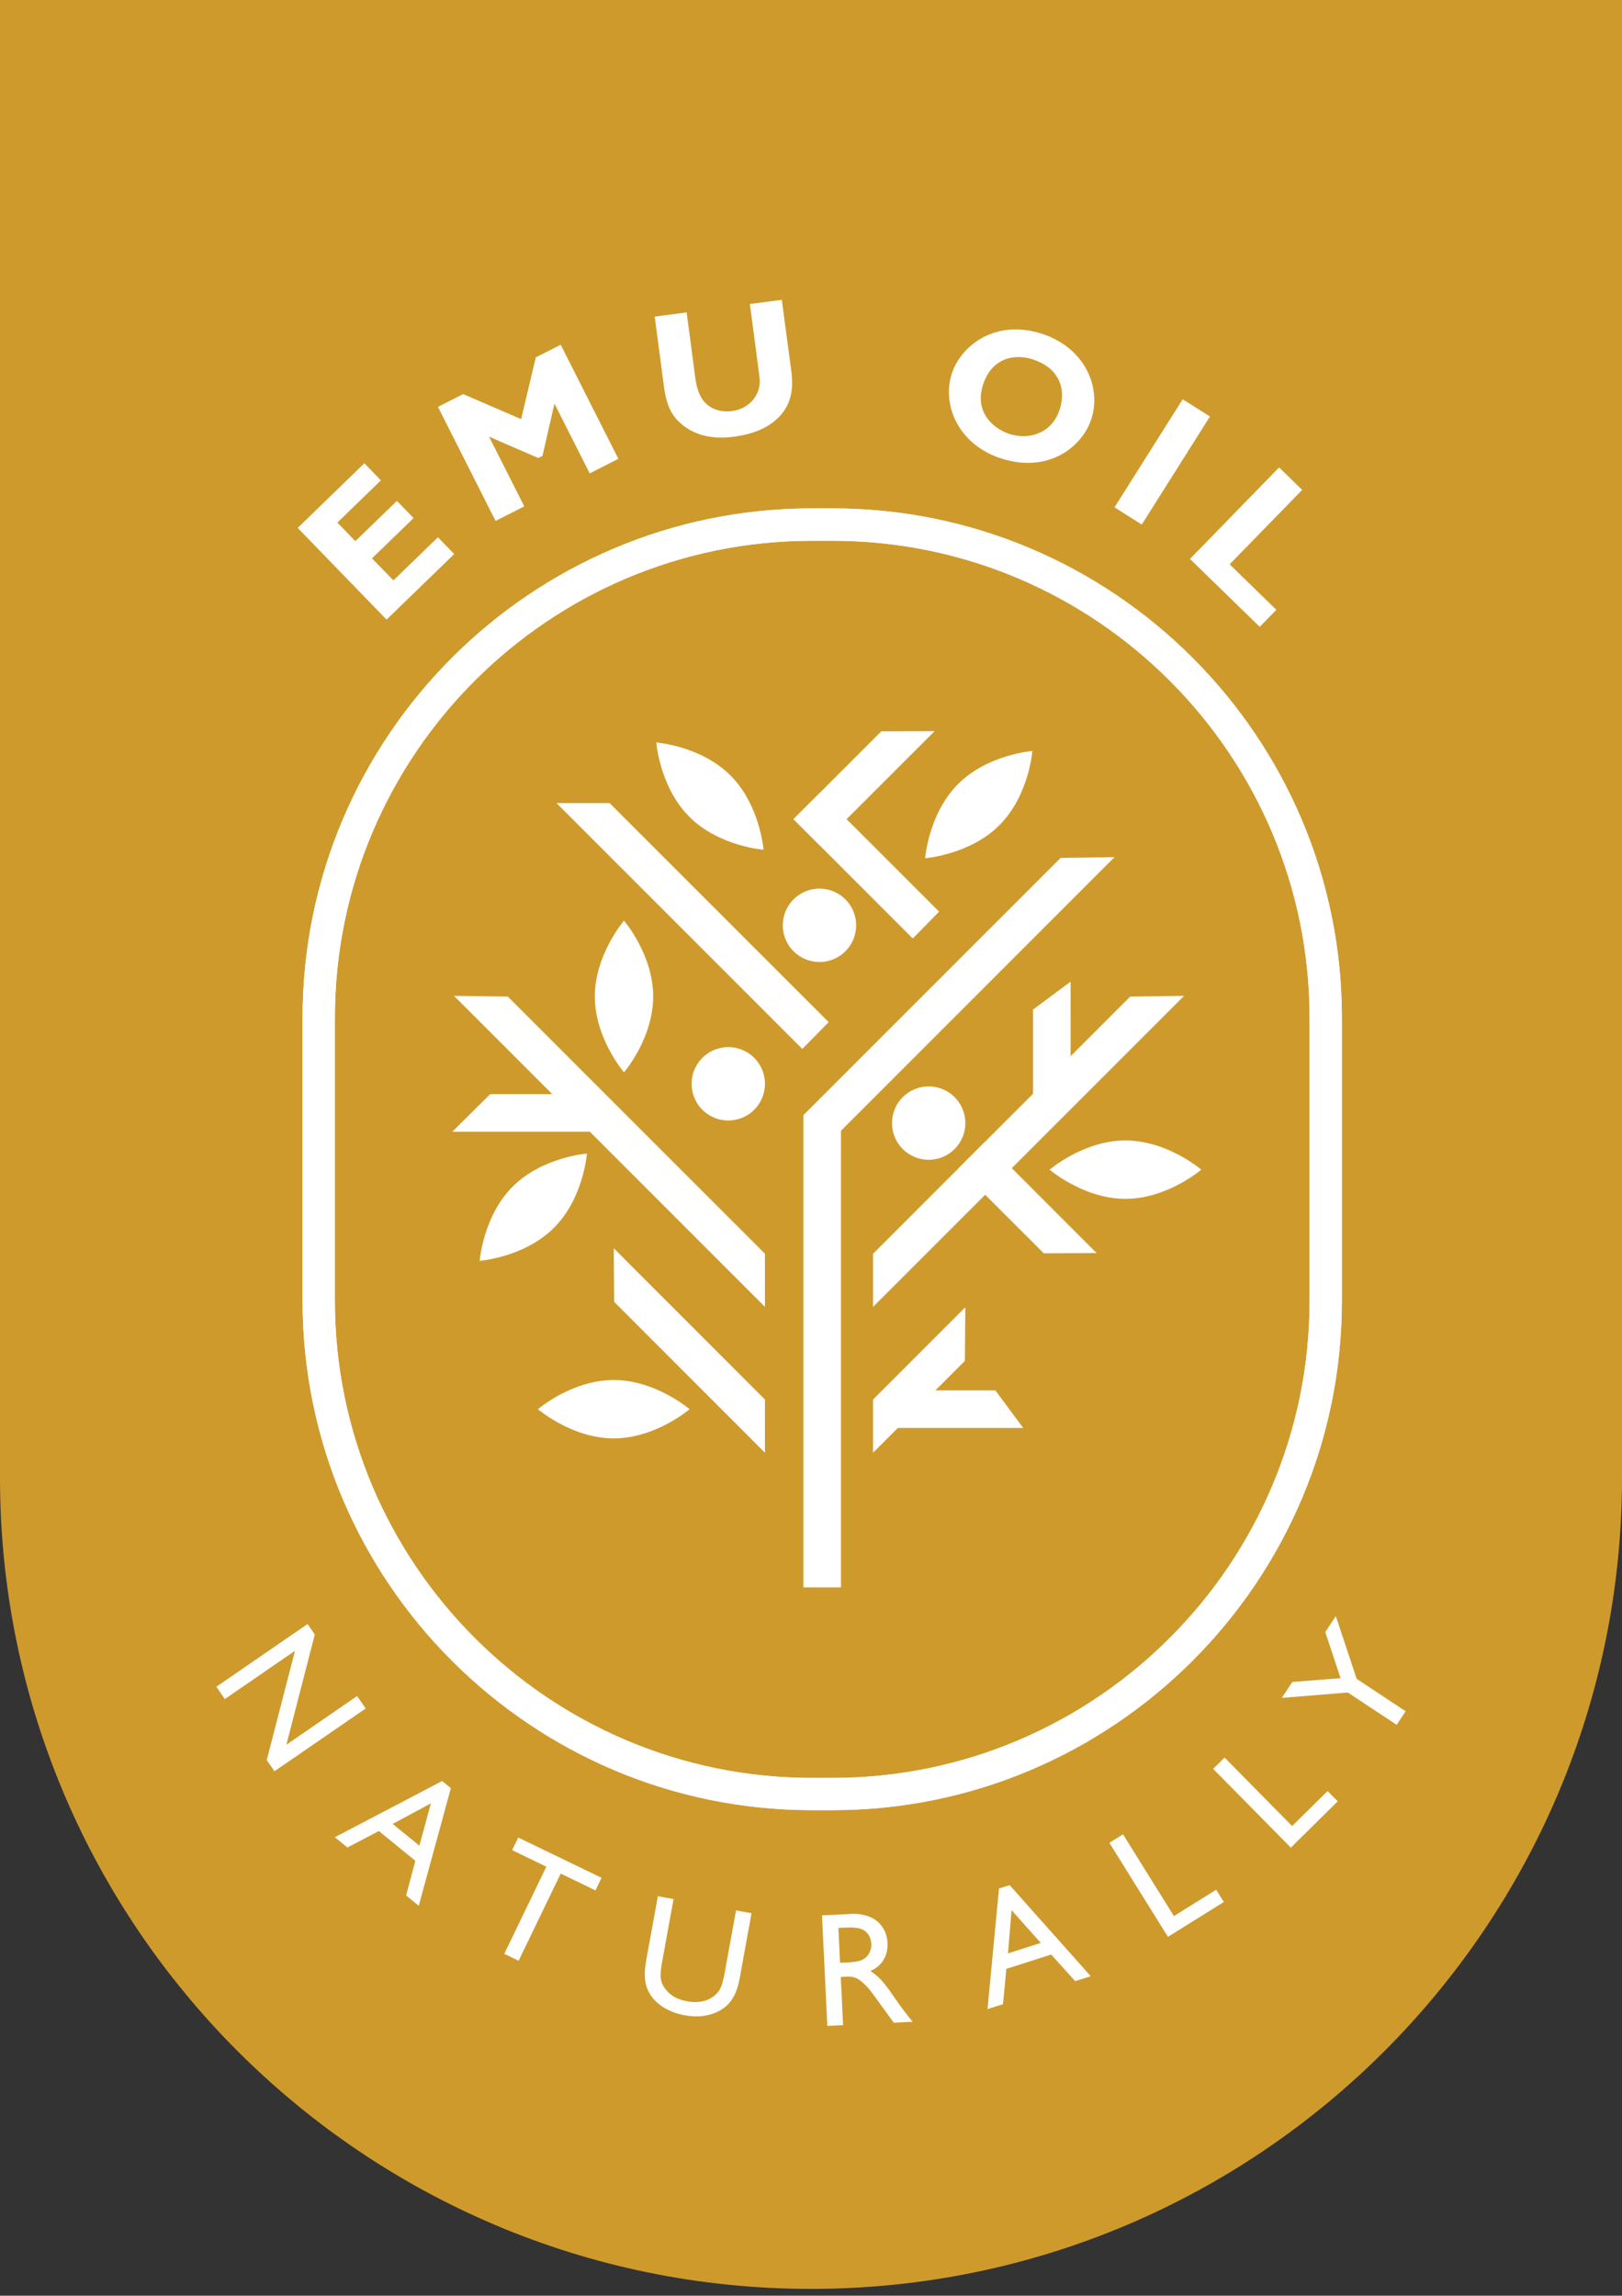 <svg xmlns="http://www.w3.org/2000/svg" width="200" height="283" viewBox="0 0 200 283" fill="none"><rect x="0" y="0" width="200" height="283" fill="#333333" stroke="none"/><g clip-path="url(#clip0_49_142)"><path d="M0 0H200V182.165C200 237.359 155.194 282.165 100 282.165C44.806 282.165 0 237.351 0 182.165V0Z" fill="#CF9A2C"></path><path d="M105.448 115.108C106.022 112.676 104.516 110.24 102.084 109.666C99.653 109.092 97.216 110.598 96.643 113.029C96.069 115.461 97.575 117.897 100.006 118.471C102.438 119.045 104.874 117.539 105.448 115.108Z" fill="white"></path><path d="M90.839 138.009C93.27 137.435 94.776 134.999 94.203 132.567C93.629 130.136 91.192 128.63 88.761 129.204C86.329 129.778 84.823 132.214 85.397 134.646C85.971 137.077 88.407 138.583 90.839 138.009Z" fill="white"></path><path d="M116.242 142.63C118.55 141.674 119.646 139.028 118.69 136.72C117.734 134.412 115.088 133.316 112.78 134.272C110.471 135.228 109.375 137.874 110.331 140.182C111.288 142.49 113.934 143.586 116.242 142.63Z" fill="white"></path><path d="M90.076 95.598C93.722 99.245 94.145 104.751 94.145 104.751C94.145 104.751 88.638 104.337 84.992 100.682C81.345 97.036 80.923 91.529 80.923 91.529C80.923 91.529 86.429 91.944 90.076 95.598Z" fill="white"></path><path d="M123.228 101.73C119.581 105.376 114.075 105.799 114.075 105.799C114.075 105.799 114.489 100.292 118.144 96.646C121.79 92.999 127.297 92.577 127.297 92.577C127.297 92.577 126.882 98.083 123.228 101.73Z" fill="white"></path><path d="M138.772 147.787C133.607 147.787 129.424 144.189 129.424 144.189C129.424 144.189 133.607 140.591 138.772 140.591C143.937 140.591 148.12 144.189 148.12 144.189C148.12 144.189 143.937 147.787 138.772 147.787Z" fill="white"></path><path d="M80.541 122.846C80.541 128.011 76.943 132.194 76.943 132.194C76.943 132.194 73.346 128.011 73.346 122.846C73.346 117.68 76.943 113.498 76.943 113.498C76.943 113.498 80.541 117.68 80.541 122.846Z" fill="white"></path><path d="M75.676 170.121C80.841 170.121 85.024 173.719 85.024 173.719C85.024 173.719 80.841 177.317 75.676 177.317C70.511 177.317 66.328 173.719 66.328 173.719C66.328 173.719 70.511 170.121 75.676 170.121Z" fill="white"></path><path d="M68.302 151.36C64.656 155.007 59.149 155.429 59.149 155.429C59.149 155.429 59.563 149.923 63.218 146.276C66.865 142.63 72.371 142.207 72.371 142.207C72.371 142.207 71.957 147.714 68.302 151.36Z" fill="white"></path><path d="M103.695 137.456H99.066V195.687H103.695V137.456Z" fill="white"></path><path d="M109.697 176.033V171.404H122.732L126.168 176.033H109.697Z" fill="white"></path><path d="M97.84 100.983L101.113 104.256L115.244 90.132L108.666 90.157L97.84 100.983Z" fill="white"></path><path d="M74.182 134.882V139.519H55.77L60.44 134.882H74.182Z" fill="white"></path><path d="M132.007 136.271H127.378V124.454L132.015 121.01L132.007 136.271Z" fill="white"></path><path d="M137.424 105.669L102.355 140.737L99.074 137.464L130.781 105.758L137.424 105.669Z" fill="white"></path><path d="M146 122.765L107.651 161.106V154.56L139.357 122.854L146 122.765Z" fill="white"></path><path d="M128.702 154.503L118.2 144.01L121.482 140.729L135.215 154.471L128.702 154.503Z" fill="white"></path><path d="M112.548 115.691L97.84 100.983L101.113 97.71L115.796 112.385L112.548 115.691Z" fill="white"></path><path d="M98.928 129.31L68.619 99.001H75.165L102.177 126.005L98.928 129.31Z" fill="white"></path><path d="M118.972 167.766L107.651 179.087V172.533L119.029 161.155L118.972 167.766Z" fill="white"></path><path d="M55.982 122.765L94.323 161.106V154.56L62.617 122.854L55.982 122.765Z" fill="white"></path><path d="M75.733 160.489L94.323 179.087V172.533L75.676 153.878L75.733 160.489Z" fill="white"></path><path d="M102.656 223.146H100.114C65.484 223.146 37.31 194.973 37.31 160.343V125.477C37.31 90.847 65.484 62.674 100.114 62.674H102.656C137.286 62.674 165.459 90.847 165.459 125.477V160.343C165.459 194.973 137.286 223.146 102.656 223.146ZM100.114 66.661C67.677 66.661 41.29 93.048 41.29 125.485V160.351C41.29 192.788 67.677 219.175 100.114 219.175H102.656C135.093 219.175 161.48 192.788 161.48 160.351V125.485C161.48 93.048 135.093 66.661 102.656 66.661H100.114Z" fill="white"></path><path d="M102.656 223.146H100.114C65.484 223.146 37.31 194.973 37.31 160.343V125.477C37.31 90.847 65.484 62.674 100.114 62.674H102.656C137.286 62.674 165.459 90.847 165.459 125.477V160.343C165.459 194.973 137.286 223.146 102.656 223.146ZM100.114 66.661C67.677 66.661 41.29 93.048 41.29 125.485V160.351C41.29 192.788 67.677 219.175 100.114 219.175H102.656C135.093 219.175 161.48 192.788 161.48 160.351V125.485C161.48 93.048 135.093 66.661 102.656 66.661H100.114Z" fill="white"></path><path d="M56.006 68.302L47.665 76.383L36.709 65.078L44.928 57.11L46.967 59.214L41.598 64.42L43.816 66.71L48.94 61.748L50.995 63.867L45.87 68.83L48.51 71.55L54 66.231L56.006 68.302Z" fill="white"></path><path d="M76.253 56.558L72.712 58.353L68.367 49.76L66.889 56.201L66.369 56.461L60.302 53.829L64.647 62.422L61.106 64.217L54 50.158L57.111 48.583L64.257 51.669L66.069 44.051L69.138 42.5L76.245 56.558H76.253Z" fill="white"></path><path d="M97.531 45.448C97.694 46.682 97.929 48.632 96.817 50.434C95.468 52.571 92.983 53.504 90.579 53.821C89.369 53.984 86.112 54.365 83.643 51.921C82.912 51.182 82.198 50.158 81.865 47.641L80.728 39.032L84.667 38.512L85.69 46.252C85.771 46.894 85.893 47.811 86.283 48.64C87.014 50.313 88.703 50.881 90.23 50.678C92.496 50.378 93.349 48.753 93.568 47.909C93.755 47.186 93.674 46.593 93.487 45.221L92.463 37.481L96.402 36.961L97.531 45.456V45.448Z" fill="white"></path><path d="M123.431 56.509C118.241 54.836 116.097 49.988 117.356 46.073C118.485 42.581 122.748 39.292 128.466 41.144C133.761 42.857 135.832 47.722 134.573 51.636C133.453 55.112 129.254 58.394 123.431 56.509ZM127.41 44.319C124.73 43.45 122.18 44.425 121.222 47.397C120.06 50.979 122.692 52.92 124.47 53.496C126.866 54.268 129.709 53.44 130.667 50.475C131.568 47.681 130.334 45.269 127.41 44.327V44.319Z" fill="white"></path><path d="M140.786 64.663L137.424 62.544L145.83 49.224L149.192 51.344L140.786 64.663Z" fill="white"></path><path d="M155.332 77.276L146.731 68.903L157.72 57.622L160.562 60.392L151.62 69.569L157.378 75.173L155.332 77.276Z" fill="white"></path><path d="M33.842 218.355L32.892 216.974L36.376 203.5L27.719 209.453L26.679 207.935L37.919 200.203L38.813 201.502L35.312 215.082L44.035 209.08L45.091 210.615L33.85 218.346L33.842 218.355Z" fill="white"></path><path d="M51.629 234.931L50.077 233.664L51.214 229.392L46.715 225.721L42.841 227.751L41.29 226.484L54.52 219.557L55.592 220.434L51.637 234.931H51.629ZM51.71 227.532L53.131 222.31L48.42 224.844L51.71 227.524V227.532Z" fill="white"></path><path d="M73.427 233.038L69.138 230.967L63.949 241.712L62.178 240.859L67.368 230.115L63.153 228.076L63.9 226.525L74.174 231.487L73.427 233.038Z" fill="white"></path><path d="M91.278 243.491C91.042 244.79 90.701 246.666 88.939 247.746C87.542 248.591 85.974 248.713 84.439 248.437C82.547 248.096 80.582 247.064 79.818 245.172C79.282 243.856 79.567 242.297 79.729 241.387L81.118 233.761L83.051 234.11L81.662 241.736C81.337 243.507 81.369 244.23 81.938 245.042C82.401 245.74 83.189 246.431 84.748 246.715C86.916 247.105 88.062 246.154 88.541 245.57C88.882 245.147 89.134 244.457 89.369 243.133L90.758 235.507L92.666 235.856L91.278 243.482V243.491Z" fill="white"></path><path d="M104.776 235.938C105.417 235.905 106.262 235.93 107.139 236.262C108.625 236.815 109.372 238.139 109.437 239.519C109.51 241.095 108.771 242.337 107.318 242.987C108.601 243.751 109.413 244.969 110.534 246.601C111.159 247.511 111.516 247.957 112.524 249.233L110.209 249.346C109.722 248.713 107.675 245.821 107.212 245.261C105.791 243.604 105.133 243.637 104.191 243.686L103.671 243.71L103.955 249.647L102.014 249.744L101.356 236.116L104.776 235.954V235.938ZM103.379 237.668L103.582 241.964L104.345 241.931C104.646 241.915 105.701 241.866 106.237 241.639C107.139 241.233 107.48 240.356 107.439 239.617C107.399 238.837 106.968 238.114 106.311 237.846C105.799 237.627 105.157 237.578 103.98 237.635L103.379 237.668Z" fill="white"></path><path d="M134.484 243.621L132.575 244.23L129.619 240.949L124.088 242.711L123.674 247.064L121.766 247.673L123.179 232.811L124.494 232.389L134.484 243.612V243.621ZM128.328 239.511L124.73 235.475L124.291 240.802L128.336 239.511H128.328Z" fill="white"></path><path d="M144.75 236.206L149.964 232.957L150.906 234.468L144.011 238.764L136.791 227.175L138.472 226.127L144.75 236.206Z" fill="white"></path><path d="M159.328 225.104L163.697 220.791L164.948 222.058L159.165 227.767L149.582 218.054L150.995 216.665L159.328 225.112V225.104Z" fill="white"></path><path d="M167.295 206.968L173.321 210.956L172.216 212.629L166.19 208.641L158.052 209.307L159.352 207.342L165.297 206.879L163.413 201.194L164.712 199.228L167.287 206.976L167.295 206.968Z" fill="white"></path></g><defs><clipPath id="clip0_49_142"><rect width="200" height="282.165" fill="white"></rect></clipPath></defs></svg>